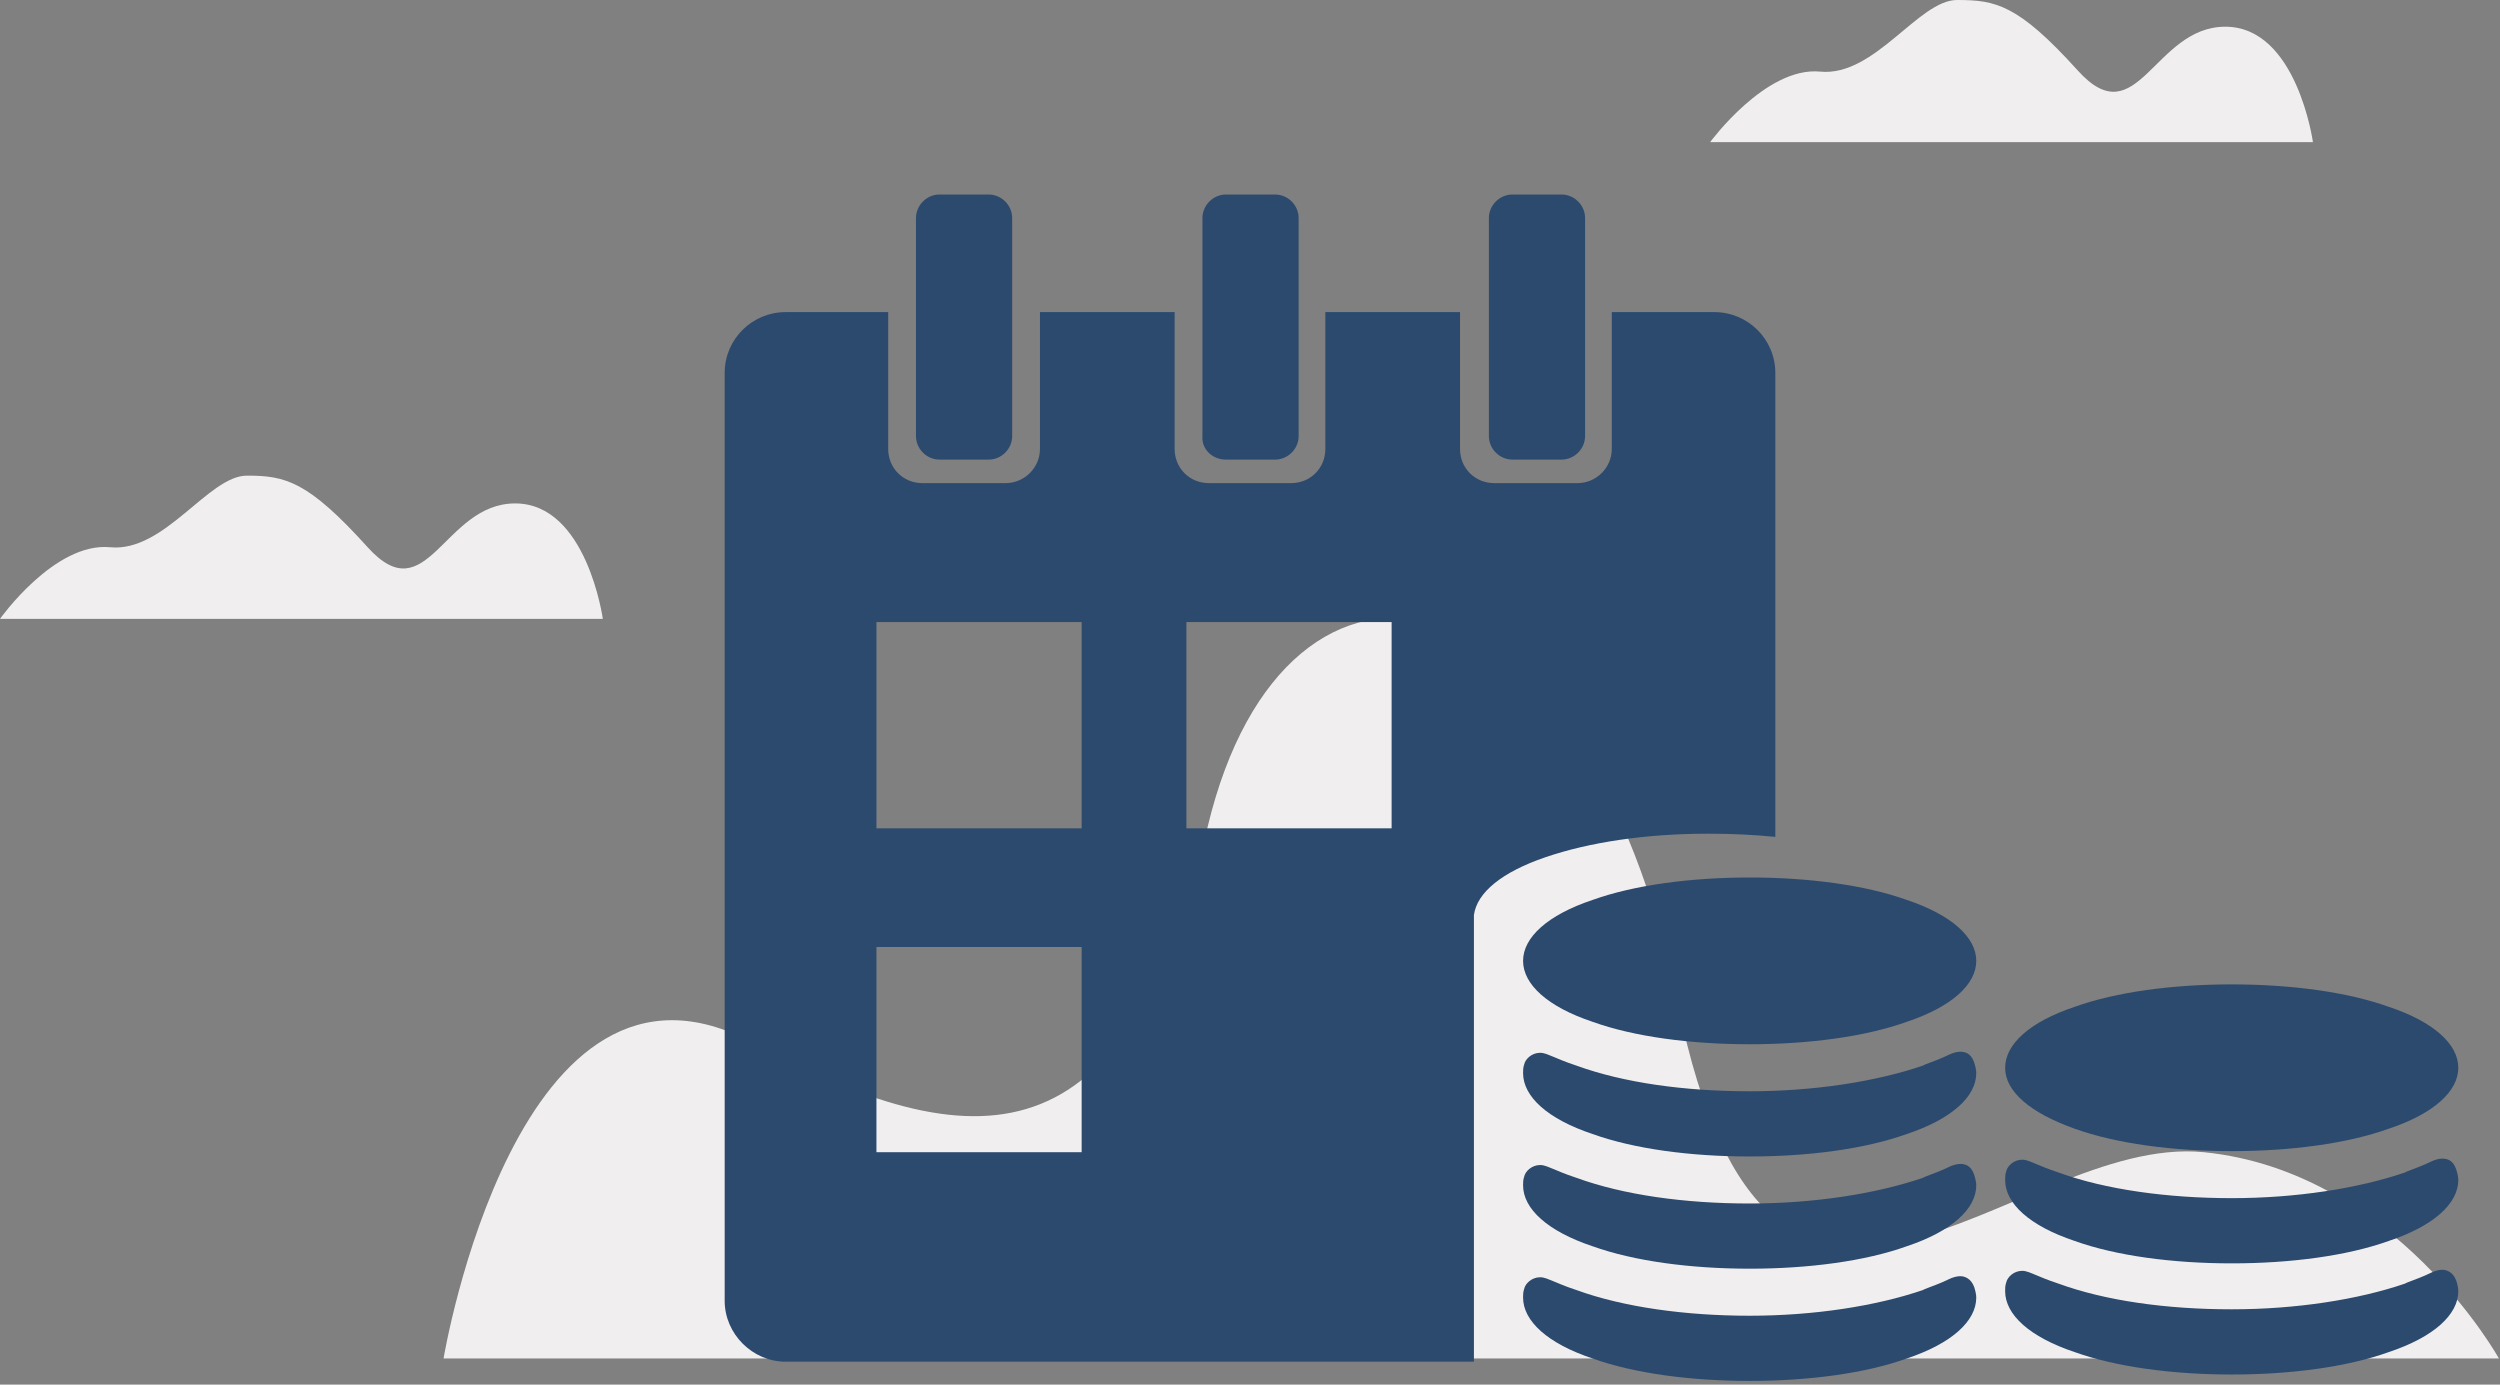 <svg width="130" height="72" viewBox="0 0 130 72" fill="none" xmlns="http://www.w3.org/2000/svg">
    <rect x="0" y="0" width="130" height="72" fill="#808080" stroke="none"/>
    <g clip-path="url(#clip0)">
        <path d="M0 32.181H31.347C31.347 32.181 30.513 26.178 26.789 26.178C23.065 26.178 22.232 31.903 19.119 28.457C16.007 25.011 14.84 24.733 12.839 24.733C10.838 24.733 8.559 28.735 5.725 28.457C2.835 28.179 0 32.181 0 32.181Z" fill="#F0EEEE" />
        <path d="M88.927 7.392H120.273C120.273 7.392 119.44 1.389 115.716 1.389C111.992 1.389 111.158 7.114 108.046 3.668C104.934 0.222 103.766 0 101.766 0C99.765 0 97.486 4.002 94.651 3.724C91.817 3.446 88.927 7.392 88.927 7.392Z" fill="#F0EEEE" />
        <path d="M23.065 70.641C23.065 70.641 26.9 47.632 39.183 54.245C51.467 60.859 58.747 59.859 62.805 42.963C66.862 26.067 82.424 28.735 87.26 52.245C92.095 75.755 104.656 58.914 114.605 59.915C124.553 60.915 129.944 70.641 129.944 70.641H23.065Z" fill="#F0EEEE" />
        <path d="M48.854 23.899H51.411C52.078 23.899 52.633 23.343 52.633 22.676V11.338C52.633 10.671 52.078 10.115 51.411 10.115H48.854C48.187 10.115 47.631 10.671 47.631 11.338V22.676C47.631 23.343 48.187 23.899 48.854 23.899Z" fill="#2C4A6E" />
        <path d="M63.749 23.899H66.306C66.973 23.899 67.529 23.343 67.529 22.676V11.338C67.529 10.671 66.973 10.115 66.306 10.115H63.749C63.083 10.115 62.527 10.671 62.527 11.338V22.676C62.471 23.343 63.027 23.899 63.749 23.899Z" fill="#2C4A6E" />
        <path d="M78.645 23.899H81.201C81.868 23.899 82.424 23.343 82.424 22.676V11.338C82.424 10.671 81.868 10.115 81.201 10.115H78.645C77.978 10.115 77.422 10.671 77.422 11.338V22.676C77.422 23.343 77.978 23.899 78.645 23.899Z" fill="#2C4A6E" />
        <path d="M89.149 16.229H83.813V23.343C83.813 24.344 82.98 25.122 82.035 25.122H77.7C76.699 25.122 75.921 24.344 75.921 23.343V16.229H68.918V23.343C68.918 24.344 68.14 25.122 67.14 25.122H62.86C61.86 25.122 61.081 24.344 61.081 23.343V16.229H54.078V23.343C54.078 24.344 53.245 25.122 52.3 25.122H47.965C46.964 25.122 46.186 24.344 46.186 23.343V16.229H40.851C39.128 16.229 37.683 17.619 37.683 19.397V67.64C37.683 69.363 39.128 70.808 40.851 70.808H76.644V47.854C76.644 47.742 76.644 47.687 76.644 47.576C76.81 46.409 78.089 45.353 80.368 44.574C82.646 43.796 85.592 43.352 88.816 43.352C90.038 43.352 91.206 43.407 92.317 43.518V19.397C92.317 17.619 90.872 16.229 89.149 16.229ZM56.246 59.914H45.575V49.243H56.246V59.914ZM56.246 43.074H45.575V32.347H56.246V43.074ZM72.364 43.074H61.693V32.347H72.364V43.074Z" fill="#2C4A6E" />
        <path d="M107.879 58.692C110.047 59.47 112.993 59.859 116.049 59.859C119.106 59.859 122.052 59.47 124.22 58.692C126.554 57.914 127.832 56.746 127.832 55.524C127.832 54.301 126.554 53.134 124.22 52.356C122.052 51.578 119.106 51.188 116.049 51.188C112.993 51.188 110.047 51.578 107.879 52.356C105.545 53.134 104.267 54.301 104.267 55.524C104.267 56.746 105.545 57.858 107.879 58.692Z" fill="#2C4A6E" />
        <path d="M126.999 60.248C126.832 60.248 126.609 60.304 126.387 60.415C126.054 60.581 125.609 60.748 125.164 60.915L125.053 60.971C122.608 61.804 119.384 62.304 116.049 62.304C112.715 62.304 109.491 61.86 107.046 60.971C106.379 60.748 106.156 60.637 105.878 60.526C105.601 60.415 105.378 60.304 105.156 60.304C104.711 60.304 104.378 60.637 104.322 60.915C104.267 61.082 104.267 61.193 104.267 61.36C104.267 62.582 105.545 63.749 107.879 64.528C110.047 65.306 112.993 65.695 116.049 65.695C119.106 65.695 122.052 65.306 124.22 64.528C126.554 63.749 127.832 62.582 127.832 61.36C127.832 61.193 127.777 60.971 127.721 60.804C127.554 60.304 127.221 60.248 126.999 60.248Z" fill="#2C4A6E" />
        <path d="M126.999 66.028C126.832 66.028 126.609 66.083 126.387 66.195C126.054 66.361 125.609 66.528 125.164 66.695L125.053 66.75C122.608 67.584 119.384 68.084 116.049 68.084C112.659 68.084 109.491 67.64 107.046 66.75C106.379 66.528 106.156 66.417 105.878 66.306C105.601 66.195 105.378 66.083 105.156 66.083C104.711 66.083 104.378 66.417 104.322 66.695C104.267 66.862 104.267 66.973 104.267 67.139C104.267 68.362 105.545 69.529 107.879 70.307C110.047 71.086 112.993 71.475 116.049 71.475C119.106 71.475 122.052 71.086 124.22 70.307C126.554 69.529 127.832 68.362 127.832 67.139C127.832 66.973 127.777 66.75 127.721 66.584C127.554 66.139 127.221 66.028 126.999 66.028Z" fill="#2C4A6E" />
        <path d="M82.813 53.134C84.98 53.912 87.926 54.301 90.983 54.301C94.04 54.301 96.986 53.912 99.153 53.134C101.487 52.355 102.766 51.188 102.766 49.966C102.766 48.743 101.487 47.576 99.153 46.797C96.986 46.019 94.04 45.63 90.983 45.63C87.926 45.63 84.98 46.019 82.813 46.797C80.478 47.576 79.2 48.743 79.2 49.966C79.2 51.188 80.478 52.355 82.813 53.134Z" fill="#2C4A6E" />
        <path d="M101.932 54.69C101.765 54.69 101.543 54.745 101.321 54.857C100.987 55.023 100.543 55.19 100.098 55.357L99.987 55.413C97.541 56.246 94.318 56.746 90.983 56.746C87.593 56.746 84.425 56.302 81.979 55.413C81.312 55.19 81.09 55.079 80.812 54.968C80.534 54.857 80.312 54.745 80.09 54.745C79.645 54.745 79.311 55.079 79.256 55.357C79.2 55.524 79.2 55.635 79.2 55.801C79.2 57.024 80.478 58.191 82.813 58.969C84.98 59.748 87.926 60.137 90.983 60.137C94.04 60.137 96.986 59.748 99.153 58.969C101.487 58.191 102.766 57.024 102.766 55.801C102.766 55.635 102.71 55.413 102.655 55.246C102.488 54.745 102.154 54.69 101.932 54.69Z" fill="#2C4A6E" />
        <path d="M101.932 60.525C101.765 60.525 101.543 60.581 101.321 60.692C100.987 60.859 100.543 61.026 100.098 61.192L99.987 61.248C97.541 62.082 94.318 62.582 90.983 62.582C87.593 62.582 84.425 62.137 81.979 61.248C81.312 61.026 81.09 60.914 80.812 60.803C80.534 60.692 80.312 60.581 80.09 60.581C79.645 60.581 79.311 60.914 79.256 61.192C79.2 61.359 79.2 61.47 79.2 61.637C79.2 62.86 80.478 64.027 82.813 64.805C84.98 65.583 87.926 65.972 90.983 65.972C94.04 65.972 96.986 65.583 99.153 64.805C101.487 64.027 102.766 62.86 102.766 61.637C102.766 61.47 102.71 61.248 102.655 61.081C102.488 60.581 102.154 60.525 101.932 60.525Z" fill="#2C4A6E" />
        <path d="M101.932 66.361C101.765 66.361 101.543 66.417 101.321 66.528C100.987 66.695 100.543 66.862 100.098 67.028L99.987 67.084C97.541 67.918 94.318 68.418 90.983 68.418C87.648 68.418 84.425 67.973 81.979 67.084C81.312 66.862 81.09 66.75 80.812 66.639C80.534 66.528 80.312 66.417 80.09 66.417C79.645 66.417 79.311 66.75 79.256 67.028C79.2 67.195 79.2 67.306 79.2 67.473C79.2 68.696 80.478 69.863 82.813 70.641C84.98 71.419 87.926 71.808 90.983 71.808C94.04 71.808 96.986 71.419 99.153 70.641C101.487 69.863 102.766 68.696 102.766 67.473C102.766 67.306 102.71 67.084 102.655 66.917C102.488 66.472 102.154 66.361 101.932 66.361Z" fill="#2C4A6E" />
    </g>
    <defs>
        <clipPath id="clip0">
            <rect width="130" height="71.864" fill="white" />
        </clipPath>
    </defs>
</svg>